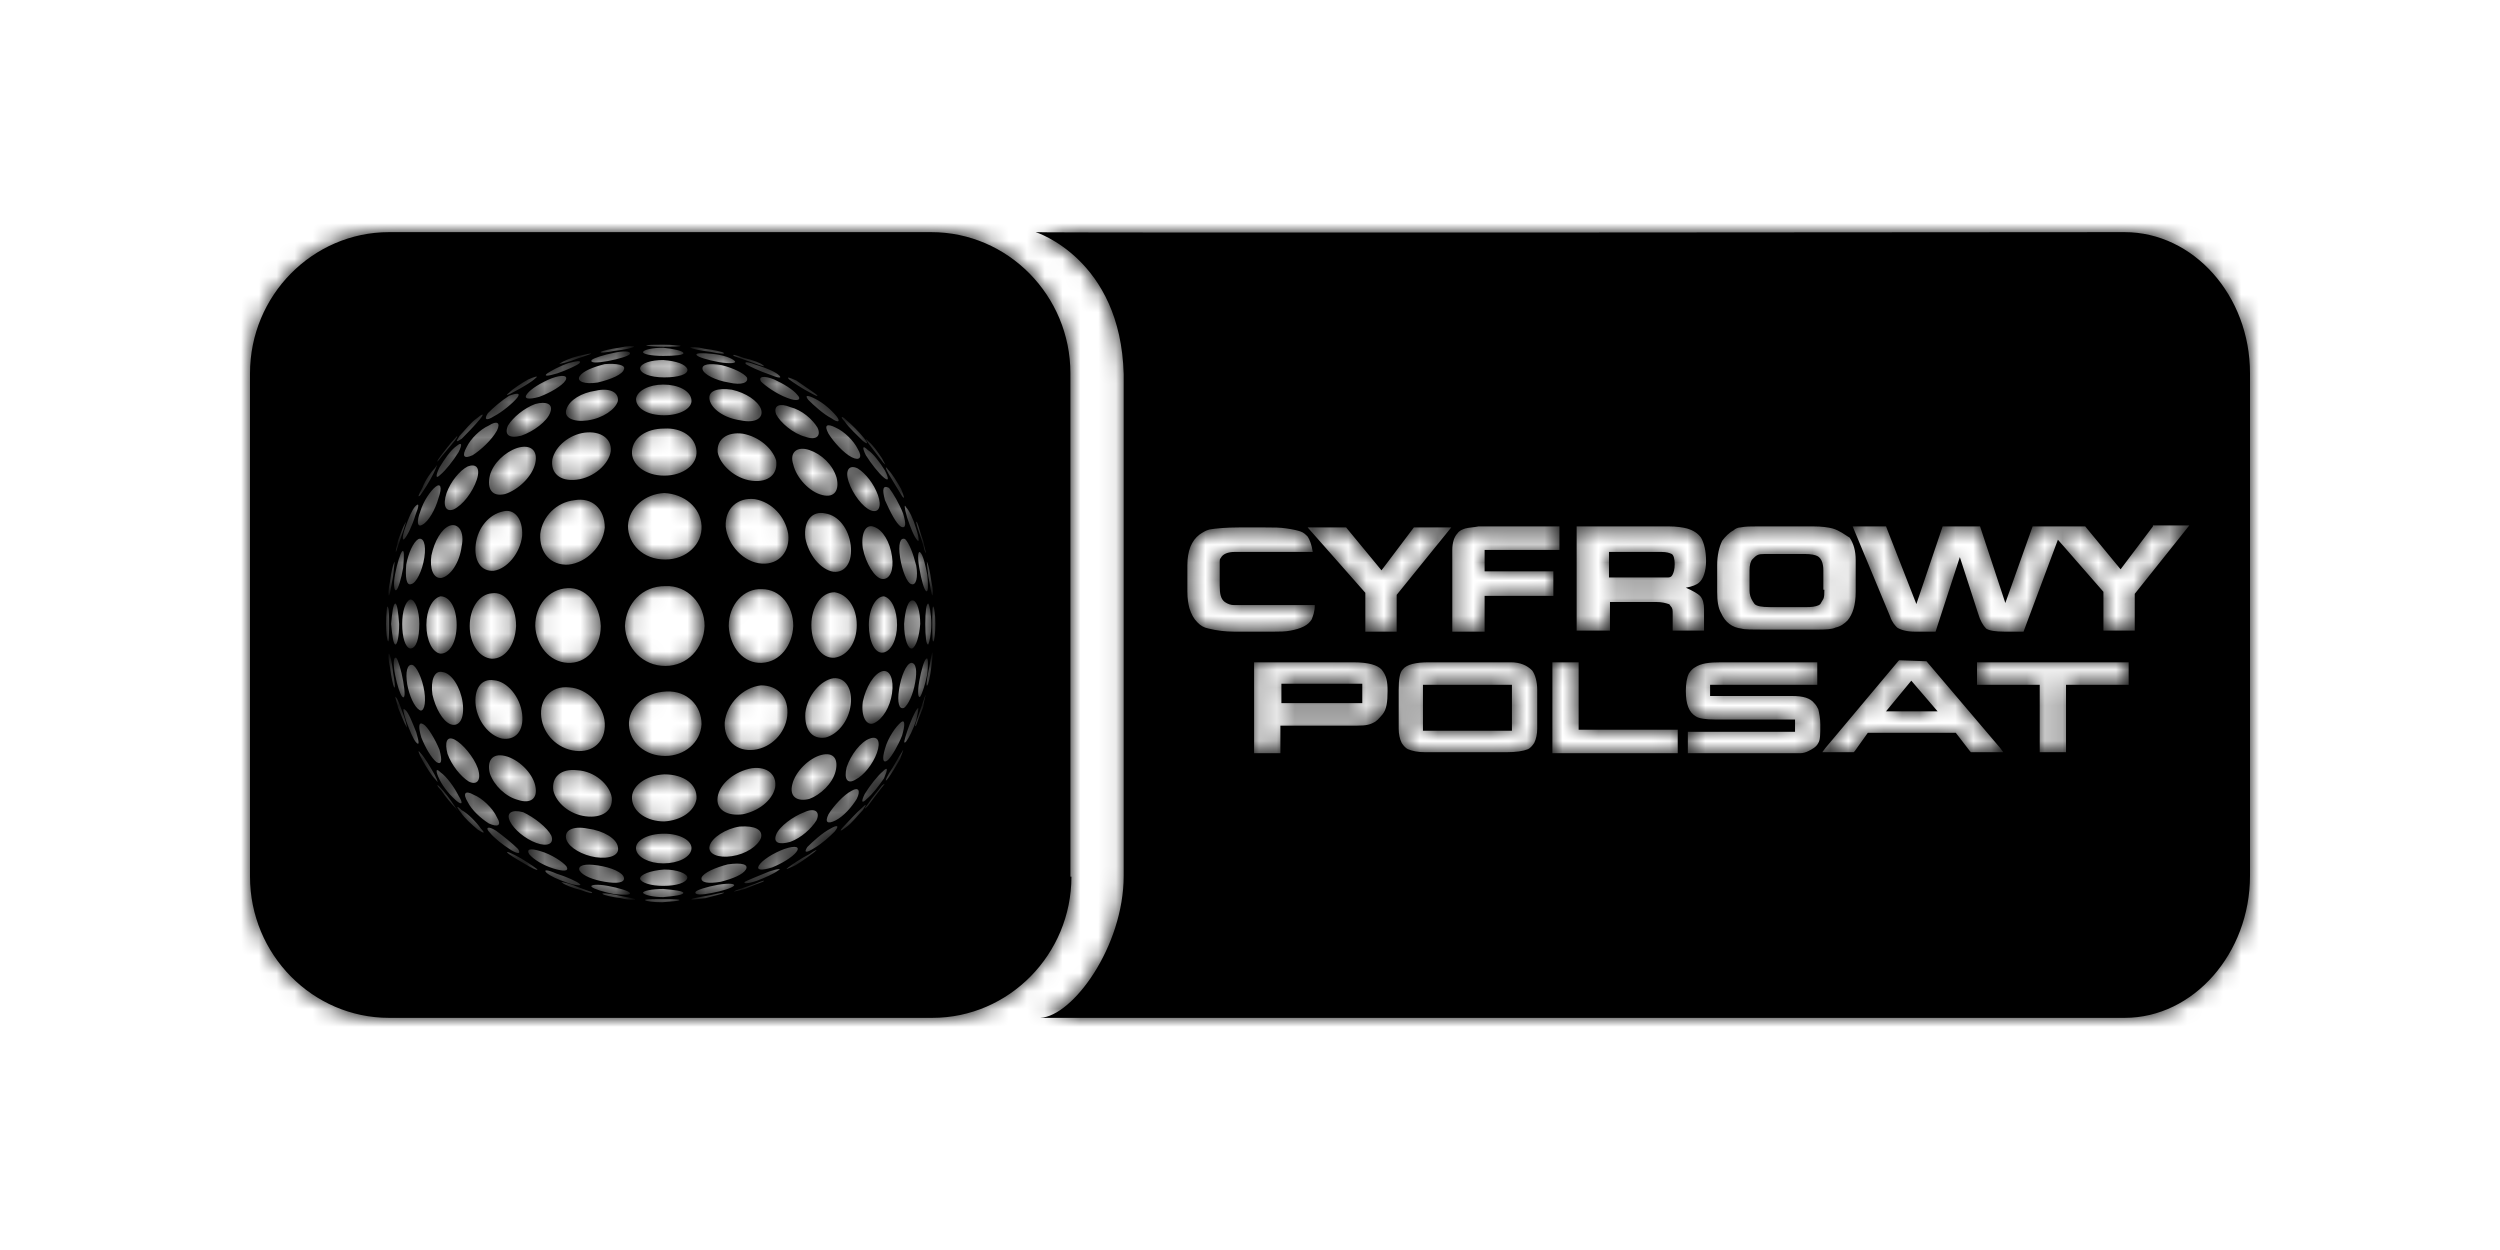 <?xml version="1.0" encoding="UTF-8"?> <svg xmlns="http://www.w3.org/2000/svg" xmlns:xlink="http://www.w3.org/1999/xlink" width="140px" height="70px" viewBox="0 0 140 70"><!-- Generator: Sketch 60.1 (88133) - https://sketch.com --><title>components/logotypes/CyfrowyPolsat</title><desc>Created with Sketch.</desc><defs><path d="M38.154,0 C42.444,0 45.943,3.552 45.943,7.906 L45.943,7.906 L45.943,36.093 L46,36.093 C46,40.448 42.5,44 38.211,44 L38.211,44 L7.789,44 C3.5,44 0,40.448 0,36.093 L0,36.093 L0,7.906 C0,3.552 3.5,0 7.789,0 L7.789,0 Z M104.979,0 C108.83,0 112,3.548 112,7.896 L112,7.896 L112,36.046 C112,40.395 108.83,44 104.979,44 L104.979,44 L44.256,44 C46.079,43.906 48.926,40.004 48.926,36.046 L48.926,36.046 L48.926,7.954 C48.756,1.487 44,0 44,0 C44,0.055 100.199,0.004 104.694,0 Z M23.354,37.354 L22.834,37.354 C22.393,37.355 22.078,37.363 22.125,37.411 C22.181,37.469 22.577,37.526 23.084,37.526 C23.649,37.469 23.987,37.469 24.044,37.411 C24.092,37.363 23.816,37.355 23.354,37.354 Z M20.544,37.125 C19.98,37.01 19.642,37.01 19.755,37.068 C19.811,37.125 20.262,37.239 20.771,37.297 C21.222,37.411 21.617,37.411 21.561,37.354 C21.504,37.297 20.996,37.239 20.544,37.125 Z M26.528,37.01 C26.641,36.954 26.302,37.01 25.793,37.125 C25.229,37.239 24.778,37.297 24.722,37.354 C24.665,37.411 25.004,37.354 25.511,37.297 C25.963,37.182 26.415,37.068 26.528,37.01 Z M23.141,36.781 C22.52,36.781 21.956,36.895 22.013,37.01 C22.125,37.125 22.577,37.239 23.141,37.239 C23.762,37.182 24.213,37.125 24.27,37.01 C24.27,36.895 23.762,36.839 23.141,36.781 Z M20.037,36.61 C19.416,36.495 19.021,36.551 19.134,36.666 C19.247,36.781 19.811,36.954 20.375,37.068 C20.94,37.125 21.335,37.125 21.278,37.01 C21.222,36.895 20.658,36.724 20.037,36.61 Z M27.092,36.61 C27.205,36.495 26.866,36.437 26.189,36.551 C25.568,36.666 25.004,36.839 24.947,36.954 C24.89,37.125 25.286,37.125 25.85,37.01 C26.471,36.895 26.979,36.724 27.092,36.61 Z M18.062,36.551 C17.553,36.38 17.328,36.38 17.497,36.437 C17.61,36.551 18.062,36.724 18.513,36.839 C18.965,37.01 19.247,37.068 19.134,36.954 C18.965,36.895 18.456,36.724 18.062,36.551 Z M28.729,36.38 C28.898,36.266 28.672,36.322 28.277,36.495 C27.769,36.666 27.261,36.839 27.148,36.895 C26.979,36.954 27.317,36.895 27.713,36.781 C28.108,36.61 28.559,36.437 28.729,36.38 Z M23.198,35.693 C22.407,35.75 21.843,35.979 21.843,36.207 C21.899,36.437 22.464,36.61 23.141,36.61 C23.874,36.61 24.439,36.437 24.495,36.151 C24.495,35.922 23.931,35.693 23.198,35.693 Z M17.158,35.922 C16.65,35.693 16.425,35.693 16.594,35.865 C16.763,36.036 17.271,36.266 17.779,36.437 C18.287,36.61 18.626,36.61 18.456,36.495 C18.344,36.38 17.723,36.093 17.158,35.922 Z M29.575,35.75 C29.801,35.635 29.575,35.635 29.068,35.807 C28.502,36.036 27.938,36.266 27.713,36.38 C27.599,36.495 27.882,36.495 28.39,36.322 C28.841,36.151 29.35,35.922 29.575,35.75 Z M27.769,35.693 C27.938,35.406 27.544,35.291 26.753,35.406 C26.076,35.578 25.399,35.865 25.286,36.151 C25.229,36.437 25.681,36.495 26.359,36.38 C27.036,36.207 27.599,35.979 27.769,35.693 Z M19.472,35.463 C18.738,35.349 18.344,35.463 18.456,35.75 C18.626,36.036 19.19,36.266 19.867,36.38 C20.544,36.495 20.996,36.437 20.94,36.151 C20.883,35.865 20.262,35.578 19.472,35.463 Z M16.255,34.662 C15.691,34.489 15.465,34.547 15.635,34.833 C15.86,35.119 16.425,35.463 16.989,35.635 C17.553,35.807 17.892,35.807 17.723,35.521 C17.553,35.291 16.876,34.833 16.255,34.662 Z M14.844,34.89 C14.392,34.662 14.28,34.662 14.506,34.833 C14.731,35.005 15.24,35.291 15.635,35.521 C16.029,35.75 16.198,35.75 16.029,35.635 C15.804,35.463 15.296,35.119 14.844,34.89 Z M30.591,34.718 C30.817,34.432 30.591,34.318 29.914,34.547 C29.293,34.776 28.672,35.177 28.502,35.463 C28.334,35.75 28.672,35.75 29.237,35.578 C29.801,35.349 30.366,35.005 30.591,34.718 Z M31.607,34.718 C31.833,34.547 31.72,34.547 31.325,34.833 C30.874,35.062 30.366,35.406 30.14,35.578 C29.914,35.75 30.14,35.635 30.535,35.463 C30.929,35.234 31.381,34.89 31.607,34.718 Z M23.198,33.687 C22.238,33.687 21.561,34.088 21.617,34.547 C21.674,35.005 22.351,35.349 23.141,35.349 C23.987,35.349 24.665,35.005 24.722,34.547 C24.778,34.088 24.101,33.687 23.198,33.687 Z M18.908,33.401 C18.061,33.23 17.553,33.515 17.723,34.031 C17.892,34.489 18.626,34.89 19.36,35.005 C20.15,35.119 20.714,34.89 20.601,34.432 C20.544,33.974 19.811,33.515 18.908,33.401 Z M28.616,33.917 C28.729,33.459 28.277,33.23 27.431,33.286 C26.641,33.401 25.85,33.917 25.738,34.374 C25.625,34.833 26.245,35.062 26.979,34.947 C27.769,34.833 28.447,34.374 28.616,33.917 Z M13.771,33.515 C13.32,33.23 13.151,33.344 13.433,33.63 C13.659,33.917 14.167,34.318 14.619,34.603 C15.014,34.833 15.183,34.833 15.014,34.547 C14.731,34.26 14.167,33.802 13.771,33.515 Z M32.736,33.573 C33.018,33.23 32.905,33.171 32.51,33.401 C32.059,33.63 31.494,34.146 31.212,34.432 C30.986,34.776 31.156,34.776 31.607,34.489 C32.002,34.26 32.454,33.859 32.736,33.573 Z M15.296,32.484 C14.619,32.312 14.337,32.542 14.562,33 C14.788,33.459 15.409,33.974 16.029,34.203 C16.65,34.432 17.046,34.26 16.876,33.802 C16.65,33.344 15.917,32.771 15.296,32.484 Z M31.72,32.942 C31.946,32.484 31.663,32.198 31.043,32.484 C30.422,32.713 29.632,33.286 29.463,33.745 C29.293,34.203 29.632,34.318 30.253,34.146 C30.874,33.917 31.438,33.401 31.72,32.942 Z M11.853,32.37 C11.571,32.083 11.514,32.14 11.797,32.484 C12.022,32.827 12.417,33.171 12.756,33.459 C13.095,33.687 13.207,33.687 12.925,33.401 C12.7,33.057 12.192,32.542 11.853,32.37 Z M34.317,32.37 C34.542,32.026 34.542,31.968 34.26,32.255 C33.978,32.484 33.526,33 33.244,33.286 C32.962,33.573 33.075,33.573 33.357,33.344 C33.696,33.115 34.035,32.656 34.317,32.37 Z M12.53,31.51 C12.022,31.223 11.91,31.453 12.192,31.911 C12.417,32.37 12.925,32.827 13.377,33.115 C13.885,33.344 14.11,33.23 13.828,32.771 C13.603,32.255 12.982,31.682 12.53,31.51 Z M33.978,31.739 C34.203,31.281 34.091,31.052 33.696,31.281 C33.244,31.51 32.68,32.14 32.397,32.598 C32.172,33.057 32.341,33.171 32.793,32.942 C33.244,32.713 33.696,32.198 33.978,31.739 Z M23.198,30.364 C22.125,30.421 21.335,31.052 21.392,31.739 C21.448,32.484 22.238,33 23.198,33 C24.157,32.942 24.89,32.427 25.004,31.739 C25.06,30.938 24.326,30.364 23.198,30.364 Z M18.344,30.135 C17.384,30.02 16.876,30.535 16.989,31.281 C17.158,31.968 17.892,32.598 18.795,32.713 C19.698,32.827 20.319,32.427 20.262,31.682 C20.15,30.938 19.304,30.192 18.344,30.135 Z M29.406,31.109 C29.519,30.421 29.011,29.906 28.108,30.02 C27.148,30.192 26.302,30.879 26.189,31.625 C26.076,32.37 26.753,32.713 27.599,32.598 C28.447,32.427 29.237,31.854 29.406,31.109 Z M10.611,31.052 C10.442,30.879 10.442,30.994 10.724,31.281 C10.95,31.625 11.289,32.026 11.514,32.255 C11.683,32.484 11.683,32.484 11.458,32.14 C11.232,31.797 10.894,31.338 10.611,31.052 Z M35.332,31.167 C35.558,30.879 35.614,30.823 35.389,30.994 C35.22,31.223 34.824,31.682 34.599,32.026 C34.373,32.312 34.373,32.37 34.599,32.14 C34.768,31.911 35.106,31.453 35.332,31.167 Z M10.668,30.25 C10.385,29.964 10.385,30.192 10.611,30.65 C10.837,31.109 11.232,31.567 11.571,31.854 C11.853,32.083 11.965,32.026 11.683,31.567 C11.458,31.109 11.007,30.479 10.668,30.25 Z M35.502,30.594 C35.727,30.078 35.727,29.906 35.445,30.192 C35.163,30.421 34.711,30.994 34.43,31.453 C34.203,31.911 34.26,32.026 34.542,31.739 C34.881,31.453 35.22,30.994 35.502,30.594 Z M14.28,29.333 C13.546,29.162 13.264,29.62 13.433,30.307 C13.659,30.994 14.337,31.625 15.014,31.797 C15.691,32.026 16.142,31.739 15.973,30.994 C15.804,30.25 15.014,29.506 14.28,29.333 Z M32.793,30.192 C32.962,29.506 32.68,29.103 32.002,29.276 C31.325,29.447 30.535,30.192 30.366,30.938 C30.196,31.625 30.648,31.911 31.325,31.739 C31.946,31.51 32.623,30.879 32.793,30.192 Z M11.458,28.416 C11.007,28.187 10.894,28.588 11.062,29.218 C11.289,29.849 11.797,30.479 12.248,30.765 C12.7,30.994 12.982,30.708 12.756,30.02 C12.53,29.391 11.91,28.646 11.458,28.416 Z M9.539,29.162 C9.37,28.932 9.425,29.162 9.652,29.562 C9.877,29.964 10.159,30.421 10.385,30.65 C10.555,30.879 10.555,30.823 10.329,30.364 C10.103,29.964 9.764,29.391 9.539,29.162 Z M35.106,29.162 C35.332,28.531 35.163,28.187 34.711,28.359 C34.203,28.531 33.639,29.276 33.414,29.964 C33.244,30.65 33.47,30.938 33.921,30.65 C34.373,30.421 34.881,29.791 35.106,29.162 Z M36.405,29.506 C36.574,29.047 36.63,28.875 36.518,29.103 C36.348,29.333 36.066,29.906 35.784,30.307 C35.558,30.708 35.558,30.823 35.727,30.594 C35.897,30.364 36.179,29.906 36.405,29.506 Z M9.708,27.558 C9.425,27.385 9.425,27.728 9.595,28.302 C9.821,28.875 10.159,29.447 10.442,29.677 C10.724,29.849 10.78,29.62 10.611,28.989 C10.385,28.416 9.934,27.672 9.708,27.558 Z M36.518,28.187 C36.687,27.614 36.687,27.27 36.461,27.443 C36.179,27.672 35.727,28.302 35.558,28.932 C35.389,29.506 35.445,29.791 35.727,29.562 C35.953,29.333 36.292,28.76 36.518,28.187 Z M23.47,25.721 L23.311,25.723 C22.069,25.781 21.165,26.64 21.222,27.614 C21.278,28.588 22.125,29.333 23.254,29.333 C24.326,29.333 25.229,28.588 25.286,27.558 C25.286,26.526 24.495,25.667 23.311,25.723 Z M61.778,24.089 L56.23,24.089 L56.23,29.181 L57.702,29.181 L57.702,27.636 L62.005,27.636 C62.515,27.636 62.741,27.579 63.024,27.408 C63.194,27.293 63.364,27.064 63.421,27.006 C63.648,26.721 63.704,26.319 63.704,25.691 C63.704,25.175 63.648,24.832 63.364,24.488 C63.138,24.26 62.684,24.089 61.778,24.089 L61.778,24.089 Z M74.404,24.089 L72.933,24.089 L72.933,29.181 L79.953,29.181 L79.953,27.864 L74.404,27.864 L74.404,24.089 Z M87.767,24.089 L82.389,24.089 C81.709,24.089 81.256,24.145 80.917,24.374 C80.803,24.432 80.69,24.546 80.577,24.717 C80.463,24.947 80.407,25.29 80.407,25.691 C80.407,26.434 80.577,26.892 80.973,27.121 C81.143,27.236 81.539,27.293 82.049,27.293 L82.049,27.293 L86.522,27.293 L86.522,27.979 L80.519,27.979 L80.519,29.181 L86.804,29.181 C86.975,29.181 87.144,29.123 87.258,29.066 C87.484,28.952 87.711,28.838 87.824,28.608 C87.937,28.436 87.937,28.093 87.937,27.579 C87.937,27.236 87.88,26.95 87.824,26.721 C87.767,26.606 87.711,26.491 87.598,26.378 C87.371,26.091 86.975,25.976 86.352,25.976 L86.352,25.976 L81.765,25.976 L81.765,25.347 L87.767,25.347 L87.767,24.089 Z M70.612,24.089 L66.025,24.089 C65.289,24.089 64.779,24.202 64.554,24.488 C64.383,24.661 64.327,25.06 64.327,25.633 L64.327,25.633 L64.327,27.808 C64.327,28.093 64.383,28.38 64.497,28.608 C64.609,28.78 64.723,28.894 64.836,28.952 C65.119,29.066 65.403,29.123 65.798,29.123 L65.798,29.123 L70.384,29.123 C70.895,29.123 71.29,29.066 71.574,28.952 C71.688,28.894 71.8,28.78 71.914,28.608 C72.027,28.38 72.084,28.093 72.084,27.808 L72.084,27.808 L72.084,25.633 C72.084,25.175 71.97,24.775 71.8,24.546 C71.517,24.26 71.121,24.089 70.612,24.089 L70.612,24.089 Z M92.353,23.974 L92.297,24.031 L88.22,28.894 L88.05,29.123 L89.806,29.123 L89.863,29.066 L90.598,28.036 L95.524,28.036 L96.317,29.066 L96.373,29.123 L98.185,29.123 L98.015,28.894 L93.883,24.031 L92.353,23.974 Z M105.206,24.089 L96.713,24.089 L96.713,25.347 L100.224,25.347 L100.224,29.123 L101.697,29.123 L101.697,25.347 L105.206,25.347 L105.206,24.089 Z M17.892,25.495 C16.819,25.38 16.198,26.182 16.312,27.155 C16.425,28.13 17.215,28.932 18.231,29.047 C19.19,29.162 19.924,28.531 19.867,27.499 C19.811,26.469 18.852,25.552 17.892,25.495 Z M28.616,25.38 C27.599,25.495 26.697,26.411 26.584,27.443 C26.528,28.474 27.261,29.103 28.22,28.989 C29.18,28.875 29.971,28.072 30.084,27.099 C30.196,26.067 29.575,25.38 28.616,25.38 Z M8.692,26.755 C8.523,26.584 8.579,26.87 8.749,27.385 C8.918,27.843 9.143,28.416 9.313,28.588 C9.482,28.76 9.482,28.588 9.313,28.015 C9.088,27.443 8.861,26.87 8.692,26.755 Z M37.308,27.328 C37.421,26.812 37.478,26.526 37.364,26.698 C37.251,26.812 36.969,27.443 36.8,27.958 C36.63,28.474 36.574,28.703 36.744,28.531 C36.912,28.302 37.139,27.843 37.308,27.328 Z M13.659,25.094 C12.925,24.979 12.53,25.609 12.643,26.526 C12.756,27.385 13.377,28.187 14.11,28.359 C14.844,28.474 15.353,27.958 15.24,26.984 C15.126,26.011 14.392,25.151 13.659,25.094 Z M32.796,24.977 L32.68,24.979 C31.946,25.094 31.212,25.952 31.099,26.926 C31.043,27.901 31.494,28.416 32.228,28.302 C32.905,28.13 33.526,27.385 33.639,26.469 C33.752,25.609 33.357,24.922 32.68,24.979 Z M70.668,25.348 L70.668,27.922 L65.685,27.922 L65.685,25.348 L70.668,25.348 Z M8.185,26.067 C8.071,25.896 8.185,26.182 8.297,26.64 C8.467,27.041 8.636,27.499 8.749,27.672 C8.804,27.843 8.804,27.672 8.636,27.155 C8.467,26.698 8.297,26.182 8.185,26.067 Z M37.703,26.584 C37.76,26.125 37.872,25.838 37.816,25.952 C37.76,26.125 37.59,26.584 37.421,27.099 C37.251,27.558 37.195,27.786 37.308,27.614 C37.364,27.443 37.533,26.984 37.703,26.584 Z M10.78,24.635 C10.329,24.52 10.103,25.094 10.216,25.896 C10.385,26.64 10.78,27.385 11.232,27.558 C11.74,27.728 12.022,27.214 11.91,26.355 C11.797,25.495 11.289,24.692 10.78,24.635 Z M35.517,24.574 L35.445,24.578 C34.937,24.692 34.486,25.495 34.317,26.296 C34.203,27.155 34.542,27.672 34.937,27.499 C35.445,27.27 35.841,26.584 35.953,25.838 C36.066,25.036 35.841,24.52 35.445,24.578 Z M93.033,25.118 L94.505,26.834 L91.617,26.834 L93.033,25.118 Z M9.088,24.234 C8.804,24.177 8.692,24.635 8.804,25.323 C8.918,25.952 9.2,26.584 9.482,26.755 C9.708,26.926 9.877,26.469 9.764,25.723 C9.652,24.979 9.313,24.292 9.088,24.234 Z M37.026,24.119 C36.744,24.177 36.461,24.864 36.348,25.609 C36.235,26.355 36.348,26.755 36.63,26.64 C36.856,26.469 37.139,25.896 37.251,25.208 C37.364,24.578 37.308,24.119 37.026,24.119 Z M62.288,25.29 L62.288,26.377 L57.759,26.377 L57.759,25.29 L62.288,25.29 Z M8.185,23.833 C8.015,23.775 8.015,24.234 8.128,24.807 C8.241,25.38 8.41,25.896 8.523,26.011 C8.692,26.182 8.692,25.781 8.579,25.151 C8.467,24.52 8.297,23.948 8.185,23.833 Z M37.929,24.75 C37.985,24.177 37.985,23.775 37.872,23.89 C37.76,23.948 37.59,24.52 37.478,25.151 C37.364,25.781 37.421,26.125 37.533,26.011 C37.647,25.838 37.816,25.323 37.929,24.75 Z M7.789,23.604 C7.733,23.546 7.733,23.89 7.846,24.406 C7.902,24.922 8.015,25.38 8.071,25.495 C8.128,25.552 8.128,25.266 8.015,24.692 C7.958,24.119 7.846,23.66 7.789,23.604 Z M38.223,23.54 L38.211,23.546 C38.154,23.604 38.099,24.119 37.985,24.635 C37.872,25.151 37.872,25.495 37.929,25.38 C37.985,25.323 38.099,24.864 38.154,24.348 C38.211,23.833 38.267,23.489 38.211,23.546 Z M23.408,19.821 L23.254,19.822 C21.956,19.822 21.053,20.797 20.996,22.057 C21.053,23.317 22.013,24.292 23.254,24.292 C24.495,24.292 25.399,23.317 25.456,22.057 C25.456,20.797 24.495,19.765 23.254,19.822 Z M28.672,19.994 C27.656,19.937 26.81,20.854 26.81,22.057 C26.866,23.26 27.656,24.177 28.672,24.119 C29.688,24.063 30.366,23.146 30.422,22.057 C30.422,20.911 29.688,19.994 28.672,19.994 Z M17.916,19.936 L17.779,19.937 C16.707,19.994 15.973,20.911 15.973,22.057 C16.029,23.146 16.763,24.063 17.779,24.119 C18.795,24.177 19.642,23.317 19.642,22.057 C19.586,20.797 18.795,19.88 17.779,19.937 Z M13.655,20.213 L13.546,20.224 C12.812,20.281 12.304,21.083 12.304,22.057 C12.304,23.031 12.812,23.833 13.546,23.89 C14.28,23.89 14.844,23.146 14.901,22.057 C14.901,20.911 14.28,20.109 13.546,20.224 Z M32.736,20.166 C32.002,20.166 31.438,20.968 31.438,22 C31.438,23.088 32.002,23.89 32.736,23.833 C33.47,23.719 33.978,22.974 33.978,22 C33.978,21.025 33.47,20.281 32.736,20.166 Z M10.668,20.395 C10.216,20.51 9.877,21.14 9.877,22 C9.877,22.86 10.216,23.546 10.668,23.604 C11.176,23.604 11.571,22.974 11.571,22 C11.571,21.025 11.176,20.395 10.668,20.395 Z M35.502,20.395 C35.05,20.395 34.655,21.083 34.655,22 C34.655,22.916 34.993,23.604 35.445,23.546 C35.897,23.489 36.235,22.802 36.235,22 C36.235,21.198 35.953,20.51 35.502,20.395 Z M37.139,20.625 C36.856,20.568 36.687,21.14 36.63,21.942 C36.63,22.802 36.856,23.375 37.082,23.317 C37.308,23.203 37.478,22.63 37.533,21.942 C37.533,21.255 37.364,20.682 37.139,20.625 Z M8.974,20.568 C8.692,20.682 8.523,21.255 8.523,21.942 C8.523,22.687 8.692,23.26 8.974,23.317 C9.313,23.317 9.482,22.745 9.482,21.942 C9.482,21.198 9.256,20.568 8.974,20.568 Z M37.985,20.797 C37.872,20.797 37.816,21.255 37.816,21.942 C37.816,22.63 37.872,23.146 37.985,23.088 C38.042,22.974 38.154,22.516 38.154,21.942 C38.154,21.369 38.042,20.854 37.985,20.797 Z M8.128,20.797 C8.015,20.854 7.958,21.312 7.902,21.942 C7.958,22.516 8.015,23.031 8.128,23.088 C8.241,23.146 8.353,22.63 8.353,21.942 C8.297,21.255 8.241,20.797 8.128,20.797 Z M38.267,20.968 C38.224,20.925 38.214,21.185 38.212,21.569 L38.212,22.316 C38.214,22.7 38.224,22.96 38.267,22.916 C38.323,22.916 38.38,22.458 38.38,21.942 C38.38,21.427 38.323,21.025 38.267,20.968 Z M7.676,20.968 C7.676,21.025 7.62,21.427 7.62,21.942 C7.62,22.458 7.676,22.86 7.733,22.916 C7.78,22.916 7.788,22.638 7.789,22.213 L7.789,21.671 C7.786,21.247 7.77,20.968 7.676,20.968 Z M73.329,16.478 L68.799,16.478 C68.517,16.536 68.29,16.536 68.063,16.592 C67.894,16.65 67.724,16.707 67.61,16.879 C67.441,17.05 67.328,17.394 67.328,17.795 L67.328,17.795 L67.328,22.372 L69.139,22.372 L69.139,20.369 L72.989,20.369 L72.989,18.996 L69.139,18.996 L69.139,17.795 L73.329,17.795 L73.329,16.478 Z M57.118,16.536 L55.381,16.536 C54.644,16.536 54.078,16.592 53.738,16.65 C53.512,16.707 53.343,16.822 53.172,16.936 C52.72,17.279 52.493,17.852 52.493,18.653 L52.493,18.653 L52.493,20.141 C52.493,20.541 52.549,20.827 52.606,21.055 C52.72,21.399 52.833,21.628 53.06,21.857 C53.229,22.028 53.399,22.143 53.681,22.2 C54.135,22.314 54.644,22.372 55.097,22.372 L55.097,22.372 L57.363,22.372 C57.645,22.372 57.985,22.372 58.268,22.314 C58.551,22.258 58.778,22.2 59.004,22.086 C59.23,21.971 59.344,21.857 59.457,21.685 C59.514,21.514 59.628,21.285 59.628,20.884 L59.628,20.884 L55.097,20.884 C54.928,20.884 54.758,20.827 54.588,20.712 C54.361,20.541 54.304,20.255 54.304,19.798 L54.304,19.798 L54.304,18.424 C54.304,18.367 54.304,18.309 54.361,18.252 C54.475,18.023 54.758,17.908 55.154,17.908 L55.154,17.908 L59.514,17.908 C59.457,17.509 59.344,17.223 59.23,17.05 C59.118,16.936 59.004,16.822 58.834,16.764 C58.664,16.707 58.438,16.65 58.042,16.592 C57.702,16.536 57.305,16.536 56.853,16.536 Z M108.604,16.421 L106.565,16.421 L106.565,16.478 L104.753,18.881 L102.772,16.478 L99.827,16.478 L98.299,20.769 L96.883,16.478 L94.788,16.478 L93.317,20.827 L91.618,16.478 L89.749,16.478 L91.844,21.514 C91.957,21.857 92.127,22.028 92.24,22.143 C92.41,22.258 92.75,22.372 93.203,22.372 L93.203,22.372 L94.392,22.372 L95.751,18.195 L96.77,21.341 C96.883,21.742 97.053,22.028 97.223,22.2 C97.393,22.314 97.732,22.372 98.242,22.372 L98.242,22.372 L99.318,22.372 L101.243,17.223 L103.791,20.141 L103.791,22.314 L105.546,22.314 L105.546,20.255 L108.604,16.421 Z M61.383,16.536 L59.23,16.536 L62.458,20.197 L62.458,22.372 L64.214,22.372 L64.214,20.312 L67.27,16.536 L65.176,16.536 L63.364,18.939 L61.383,16.536 Z M79.444,16.478 L74.292,16.478 L74.292,22.314 L76.159,22.314 L76.159,20.712 L78.764,20.712 C79.048,20.712 79.275,20.769 79.444,20.827 C79.501,20.827 79.501,20.884 79.558,20.942 C79.67,21.055 79.67,21.17 79.67,21.341 L79.67,21.341 L79.67,22.314 L81.426,22.314 L81.426,21.113 C81.426,20.827 81.369,20.541 81.199,20.369 C81.086,20.255 80.803,20.084 80.407,19.911 C80.746,19.854 81.029,19.74 81.143,19.625 C81.369,19.454 81.539,18.996 81.539,18.424 C81.539,17.852 81.426,17.394 81.256,17.108 C81.086,16.879 80.859,16.707 80.463,16.592 C80.237,16.536 79.897,16.478 79.444,16.478 L79.444,16.478 Z M87.54,16.478 L84.427,16.478 C84.03,16.478 83.747,16.478 83.464,16.536 C83.35,16.536 83.182,16.592 83.068,16.707 C82.842,16.822 82.615,17.05 82.445,17.279 C82.275,17.622 82.162,18.081 82.162,18.653 L82.162,18.653 L82.162,20.141 C82.162,20.656 82.218,21.055 82.389,21.341 C82.615,21.857 83.012,22.143 83.521,22.2 C83.69,22.258 84.144,22.258 84.823,22.258 L87.739,22.258 C88.25,22.256 88.585,22.245 88.787,22.143 C89.07,22.086 89.297,21.914 89.466,21.742 C89.749,21.399 89.919,20.884 89.919,20.141 L89.919,20.141 L89.919,18.367 C89.919,17.852 89.806,17.451 89.579,17.108 C89.297,16.936 89.013,16.707 88.617,16.592 C88.39,16.536 88.05,16.478 87.54,16.478 L87.54,16.478 Z M87.088,18.024 C87.427,18.024 87.654,18.08 87.767,18.137 C87.965,18.238 88.077,18.469 88.102,18.794 L88.107,18.939 L88.107,20.026 L88.164,20.026 C88.164,20.255 88.164,20.426 88.107,20.541 C88.05,20.656 87.993,20.712 87.938,20.827 C87.84,20.926 87.618,20.981 87.343,20.995 L87.201,20.998 L85.106,20.998 C84.653,20.998 84.37,20.942 84.257,20.827 C84.115,20.637 84.013,20.446 83.983,20.222 L83.973,20.083 L83.973,18.939 C83.973,18.653 84.03,18.423 84.144,18.31 C84.257,18.195 84.313,18.137 84.427,18.08 C84.517,18.035 84.644,18.026 84.808,18.024 L87.088,18.024 Z M8.015,19.25 C8.071,18.677 8.128,18.333 8.071,18.505 C8.015,18.619 7.902,19.021 7.846,19.536 C7.733,20.051 7.733,20.395 7.789,20.338 C7.846,20.281 7.902,19.822 8.015,19.25 Z M37.929,18.505 C37.872,18.333 37.929,18.677 37.985,19.25 C38.099,19.822 38.154,20.281 38.211,20.338 C38.267,20.338 38.267,20.051 38.154,19.536 C38.099,19.078 37.985,18.619 37.929,18.505 Z M37.533,17.932 C37.421,17.818 37.364,18.162 37.478,18.792 C37.59,19.479 37.76,20.051 37.872,20.109 C37.985,20.166 37.985,19.765 37.929,19.192 C37.816,18.619 37.703,18.104 37.533,17.932 Z M8.579,18.792 C8.636,18.104 8.636,17.76 8.523,17.874 C8.41,17.989 8.241,18.562 8.128,19.135 C8.015,19.708 8.071,20.109 8.185,20.051 C8.297,19.994 8.467,19.421 8.579,18.792 Z M36.687,17.188 C36.405,17.073 36.292,17.474 36.405,18.218 C36.518,18.963 36.8,19.65 37.026,19.708 C37.308,19.822 37.421,19.307 37.308,18.677 C37.139,17.989 36.912,17.416 36.687,17.188 Z M9.764,18.218 C9.877,17.474 9.708,17.073 9.425,17.188 C9.143,17.359 8.861,17.989 8.749,18.619 C8.692,19.307 8.749,19.822 9.031,19.708 C9.313,19.65 9.652,18.963 9.764,18.218 Z M34.937,16.5 C34.486,16.328 34.203,16.844 34.317,17.703 C34.486,18.562 34.993,19.364 35.389,19.421 C35.841,19.479 36.066,18.906 35.953,18.162 C35.841,17.359 35.445,16.671 34.937,16.5 Z M11.853,17.588 C12.022,16.786 11.683,16.27 11.176,16.442 C10.724,16.614 10.329,17.302 10.159,18.104 C10.046,18.848 10.273,19.421 10.724,19.364 C11.232,19.25 11.74,18.505 11.853,17.588 Z M79.048,17.909 C79.332,17.909 79.5,17.966 79.614,18.023 C79.727,18.081 79.783,18.309 79.783,18.595 C79.783,18.881 79.727,19.053 79.67,19.168 C79.623,19.263 79.576,19.319 79.463,19.335 L79.388,19.339 L76.103,19.339 L76.103,17.909 L79.048,17.909 Z M32.228,15.755 C31.494,15.582 30.986,16.156 31.099,17.13 C31.268,18.047 31.946,18.906 32.68,19.021 C33.357,19.078 33.752,18.448 33.639,17.531 C33.526,16.614 32.962,15.87 32.228,15.755 Z M15.24,17.015 C15.296,16.041 14.788,15.468 14.167,15.64 C13.377,15.812 12.756,16.556 12.643,17.474 C12.53,18.391 12.925,19.021 13.659,18.963 C14.392,18.848 15.126,17.989 15.24,17.015 Z M19.867,16.556 C19.867,15.468 19.134,14.838 18.174,15.011 C17.158,15.125 16.368,15.926 16.255,16.9 C16.198,17.932 16.819,18.677 17.835,18.619 C18.852,18.505 19.755,17.588 19.867,16.556 Z M28.277,14.953 C27.317,14.838 26.584,15.468 26.641,16.5 C26.753,17.531 27.656,18.505 28.672,18.562 C29.632,18.619 30.253,17.874 30.14,16.9 C29.971,15.926 29.237,15.125 28.277,14.953 Z M23.198,14.609 C22.125,14.667 21.222,15.411 21.165,16.442 C21.165,17.474 22.013,18.333 23.254,18.333 C24.439,18.333 25.342,17.474 25.286,16.442 C25.229,15.411 24.326,14.667 23.198,14.609 Z M37.364,16.27 C37.251,16.099 37.308,16.328 37.478,16.844 C37.647,17.302 37.76,17.76 37.816,17.932 C37.872,18.047 37.816,17.76 37.703,17.302 C37.533,16.844 37.421,16.385 37.364,16.27 Z M8.739,16.225 L8.699,16.28 C8.589,16.454 8.443,16.848 8.297,17.244 C8.185,17.703 8.128,17.989 8.185,17.874 C8.241,17.703 8.41,17.244 8.579,16.729 C8.654,16.498 8.708,16.326 8.739,16.225 L8.739,16.225 Z M36.744,15.411 C36.63,15.182 36.63,15.411 36.8,15.984 C36.969,16.5 37.195,17.073 37.364,17.244 C37.478,17.416 37.478,17.13 37.308,16.614 C37.139,16.041 36.912,15.582 36.744,15.411 Z M9.256,15.87 C9.482,15.297 9.482,15.125 9.256,15.353 C9.088,15.526 8.861,16.041 8.692,16.556 C8.523,17.015 8.523,17.302 8.636,17.188 C8.804,17.015 9.088,16.442 9.256,15.87 Z M35.784,14.323 C35.445,14.15 35.389,14.38 35.558,15.011 C35.841,15.64 36.179,16.328 36.461,16.5 C36.744,16.614 36.744,16.328 36.574,15.755 C36.348,15.182 36.009,14.609 35.784,14.323 Z M10.555,14.896 C10.78,14.265 10.668,14.036 10.385,14.265 C10.103,14.494 9.708,15.068 9.539,15.64 C9.313,16.214 9.37,16.556 9.652,16.385 C9.991,16.214 10.385,15.526 10.555,14.896 Z M34.035,13.234 C33.583,13.005 33.3,13.291 33.526,13.979 C33.752,14.667 34.317,15.411 34.768,15.582 C35.22,15.755 35.389,15.353 35.163,14.724 C34.937,14.094 34.486,13.52 34.035,13.234 Z M12.7,13.864 C12.925,13.176 12.643,12.947 12.192,13.12 C11.74,13.349 11.232,13.979 11.007,14.609 C10.78,15.297 10.95,15.697 11.401,15.526 C11.91,15.297 12.473,14.552 12.7,13.864 Z M35.727,13.291 C35.558,13.062 35.558,13.176 35.784,13.578 C36.066,14.036 36.405,14.609 36.518,14.781 C36.687,15.011 36.63,14.781 36.461,14.38 C36.235,13.979 35.953,13.52 35.727,13.291 Z M10.273,13.52 C10.498,13.062 10.498,12.947 10.385,13.176 C10.159,13.406 9.821,13.864 9.652,14.323 C9.425,14.724 9.37,14.896 9.539,14.724 C9.708,14.494 10.046,13.979 10.273,13.52 Z M31.325,12.202 C30.648,11.973 30.196,12.317 30.422,13.005 C30.591,13.75 31.325,14.552 32.059,14.724 C32.736,14.896 33.018,14.437 32.849,13.75 C32.623,13.005 32.002,12.432 31.325,12.202 Z M15.973,12.947 C16.142,12.202 15.691,11.858 14.957,12.088 C14.28,12.317 13.603,12.947 13.433,13.635 C13.264,14.38 13.546,14.838 14.28,14.667 C15.014,14.437 15.804,13.693 15.973,12.947 Z M27.599,11.287 C26.753,11.172 26.132,11.572 26.189,12.317 C26.302,13.005 27.148,13.807 28.108,13.922 C29.068,14.036 29.575,13.52 29.463,12.776 C29.237,12.088 28.502,11.458 27.599,11.287 Z M20.206,12.26 C20.262,11.572 19.642,11.114 18.738,11.229 C17.892,11.344 17.102,11.973 16.932,12.719 C16.819,13.463 17.328,13.979 18.287,13.864 C19.247,13.75 20.093,13.005 20.206,12.26 Z M34.599,12.202 C34.317,11.916 34.26,12.031 34.486,12.489 C34.768,12.947 35.22,13.52 35.502,13.75 C35.784,13.979 35.784,13.807 35.558,13.349 C35.275,12.89 34.881,12.375 34.599,12.202 Z M11.683,12.317 C11.91,11.858 11.853,11.744 11.571,11.973 C11.232,12.202 10.894,12.719 10.611,13.176 C10.385,13.635 10.385,13.864 10.668,13.578 C10.95,13.349 11.401,12.776 11.683,12.317 Z M23.356,10.996 L23.198,11 C22.181,11 21.448,11.516 21.392,12.26 C21.335,13.005 22.125,13.635 23.198,13.635 C24.27,13.635 25.06,13.005 25.004,12.26 C24.947,11.458 24.157,10.943 23.198,11 Z M34.655,11.744 C34.429,11.516 34.429,11.516 34.655,11.858 C34.881,12.146 35.275,12.661 35.445,12.89 C35.671,13.12 35.558,13.005 35.389,12.661 C35.163,12.317 34.881,11.916 34.655,11.744 Z M11.458,11.687 C11.683,11.401 11.628,11.344 11.458,11.572 C11.232,11.802 10.894,12.26 10.668,12.546 C10.442,12.833 10.442,12.947 10.611,12.719 C10.78,12.489 11.176,12.031 11.458,11.687 Z M32.793,10.943 C32.341,10.713 32.115,10.77 32.397,11.287 C32.68,11.744 33.244,12.375 33.696,12.604 C34.147,12.833 34.317,12.604 34.035,12.146 C33.809,11.687 33.3,11.172 32.793,10.943 Z M13.828,11.114 C14.054,10.656 13.828,10.541 13.377,10.828 C12.868,11.057 12.361,11.572 12.135,12.031 C11.853,12.546 11.965,12.719 12.473,12.489 C12.925,12.202 13.546,11.63 13.828,11.114 Z M33.414,10.541 C33.132,10.255 33.018,10.313 33.3,10.599 C33.526,10.943 34.035,11.401 34.317,11.687 C34.599,11.916 34.655,11.858 34.373,11.516 C34.091,11.172 33.696,10.77 33.414,10.541 Z M12.868,10.484 C13.151,10.14 13.038,10.14 12.7,10.427 C12.361,10.656 12.022,11.114 11.74,11.401 C11.514,11.744 11.514,11.802 11.853,11.572 C12.135,11.287 12.586,10.828 12.868,10.484 Z M30.253,9.796 C29.688,9.567 29.293,9.682 29.463,10.198 C29.688,10.656 30.422,11.287 31.099,11.458 C31.72,11.687 32.002,11.401 31.777,10.943 C31.494,10.484 30.929,9.969 30.253,9.796 Z M16.819,10.083 C16.989,9.625 16.594,9.452 15.973,9.625 C15.353,9.854 14.731,10.369 14.449,10.828 C14.223,11.344 14.506,11.572 15.183,11.401 C15.86,11.172 16.65,10.599 16.819,10.083 Z M31.663,9.338 C31.212,9.109 31.043,9.109 31.268,9.395 C31.551,9.682 32.115,10.198 32.566,10.427 C32.962,10.713 33.075,10.599 32.849,10.313 C32.566,9.969 32.115,9.567 31.663,9.338 Z M26.979,8.822 C26.189,8.708 25.625,8.88 25.738,9.395 C25.85,9.911 26.584,10.427 27.487,10.541 C28.277,10.713 28.785,10.427 28.616,9.911 C28.447,9.452 27.769,8.995 26.979,8.822 Z M20.601,9.452 C20.658,8.937 20.093,8.708 19.36,8.88 C18.569,8.995 17.892,9.395 17.723,9.911 C17.553,10.369 18.062,10.656 18.908,10.541 C19.755,10.427 20.488,9.911 20.601,9.452 Z M14.957,9.281 C15.183,8.995 14.957,8.995 14.506,9.166 C14.054,9.452 13.603,9.854 13.32,10.14 C13.095,10.484 13.207,10.599 13.659,10.313 C14.11,10.083 14.731,9.567 14.957,9.281 Z M23.141,8.536 C22.351,8.536 21.674,8.88 21.617,9.338 C21.617,9.854 22.238,10.255 23.198,10.255 C24.101,10.255 24.778,9.854 24.722,9.395 C24.665,8.88 23.987,8.536 23.141,8.536 Z M29.35,8.249 C28.785,8.021 28.447,8.077 28.616,8.364 C28.841,8.593 29.463,9.052 30.084,9.281 C30.648,9.51 30.929,9.395 30.648,9.109 C30.422,8.822 29.857,8.478 29.35,8.249 Z M17.666,8.307 C17.835,8.021 17.497,7.963 16.876,8.192 C16.312,8.421 15.747,8.765 15.522,9.052 C15.296,9.338 15.578,9.395 16.198,9.224 C16.819,8.995 17.497,8.593 17.666,8.307 Z M30.591,8.307 C30.196,8.135 30.027,8.077 30.196,8.249 C30.422,8.421 30.929,8.765 31.381,8.995 C31.777,9.224 31.889,9.224 31.663,9.052 C31.438,8.88 30.986,8.593 30.591,8.307 Z M15.973,8.192 C16.198,8.021 15.973,8.077 15.578,8.249 C15.183,8.478 14.731,8.765 14.506,8.995 C14.28,9.166 14.392,9.166 14.788,8.937 C15.24,8.708 15.804,8.364 15.973,8.192 Z M26.415,7.448 C25.738,7.333 25.286,7.39 25.342,7.677 C25.399,7.963 26.076,8.307 26.81,8.421 C27.544,8.593 27.938,8.421 27.826,8.135 C27.656,7.906 27.092,7.619 26.415,7.448 Z M20.94,7.677 C21.053,7.448 20.544,7.333 19.867,7.39 C19.19,7.563 18.626,7.792 18.456,8.077 C18.287,8.364 18.738,8.536 19.472,8.421 C20.206,8.249 20.883,7.963 20.94,7.677 Z M28.39,7.448 C27.938,7.275 27.656,7.219 27.769,7.39 C27.938,7.505 28.559,7.792 29.068,7.963 C29.632,8.192 29.801,8.192 29.632,8.021 C29.463,7.848 28.954,7.619 28.39,7.448 Z M23.141,7.161 C22.464,7.161 21.899,7.333 21.843,7.619 C21.843,7.906 22.407,8.135 23.198,8.135 C23.987,8.135 24.552,7.963 24.495,7.677 C24.383,7.39 23.874,7.219 23.141,7.161 Z M18.456,7.333 C18.569,7.161 18.287,7.219 17.835,7.333 C17.328,7.505 16.819,7.792 16.65,7.906 C16.425,8.077 16.65,8.077 17.215,7.906 C17.723,7.734 18.344,7.448 18.456,7.333 Z M27.656,7.046 C27.205,6.875 26.979,6.818 27.092,6.932 C27.261,6.989 27.713,7.161 28.22,7.333 C28.672,7.505 28.898,7.563 28.729,7.448 C28.616,7.333 28.165,7.161 27.656,7.046 Z M19.077,6.818 C19.19,6.76 18.908,6.818 18.4,6.932 C17.949,7.046 17.553,7.219 17.384,7.333 C17.215,7.39 17.441,7.39 17.949,7.219 C18.4,7.046 18.965,6.875 19.077,6.818 Z M25.907,6.818 C25.342,6.76 24.947,6.76 25.004,6.875 C25.06,6.989 25.625,7.161 26.245,7.275 C26.923,7.39 27.261,7.333 27.148,7.219 C26.979,7.046 26.471,6.875 25.907,6.818 Z M21.278,6.818 C21.335,6.645 20.883,6.645 20.375,6.76 C19.811,6.875 19.247,7.046 19.134,7.161 C19.021,7.333 19.416,7.333 20.037,7.219 C20.658,7.104 21.222,6.932 21.278,6.818 Z M23.141,6.474 C22.52,6.474 22.069,6.589 22.013,6.703 C21.956,6.818 22.464,6.932 23.141,6.932 C23.819,6.932 24.326,6.875 24.27,6.76 C24.213,6.645 23.705,6.531 23.141,6.474 Z M25.456,6.531 C25.004,6.416 24.608,6.416 24.665,6.474 C24.778,6.531 25.229,6.645 25.793,6.703 C26.302,6.818 26.641,6.818 26.528,6.76 C26.471,6.703 25.963,6.589 25.456,6.531 Z M21.504,6.416 C21.561,6.359 21.165,6.359 20.658,6.474 C20.206,6.531 19.755,6.645 19.642,6.703 C19.586,6.76 19.867,6.76 20.432,6.645 C20.996,6.589 21.448,6.474 21.504,6.416 Z M23.141,6.301 C22.577,6.301 22.238,6.301 22.181,6.359 C22.181,6.359 22.577,6.416 23.141,6.416 C23.705,6.416 24.157,6.416 24.101,6.359 C24.044,6.359 23.649,6.301 23.141,6.301 Z" id="path-1"></path></defs><g id="components/logotypes/CyfrowyPolsat" stroke="none" stroke-width="1" fill="none" fill-rule="evenodd"><g id="style/Color/Main/Grey02" transform="translate(14, 13)"><mask id="mask-2" fill="white"><use xlink:href="#path-1"></use></mask><use id="Mask" fill="#000000" xlink:href="#path-1"></use><g id="style/Color/Main/Black" mask="url(#mask-2)" fill="#000000"><g transform="translate(-14, -13)" id="colorprimary"><rect x="0" y="0" width="140" height="70"></rect></g></g></g></g></svg> 